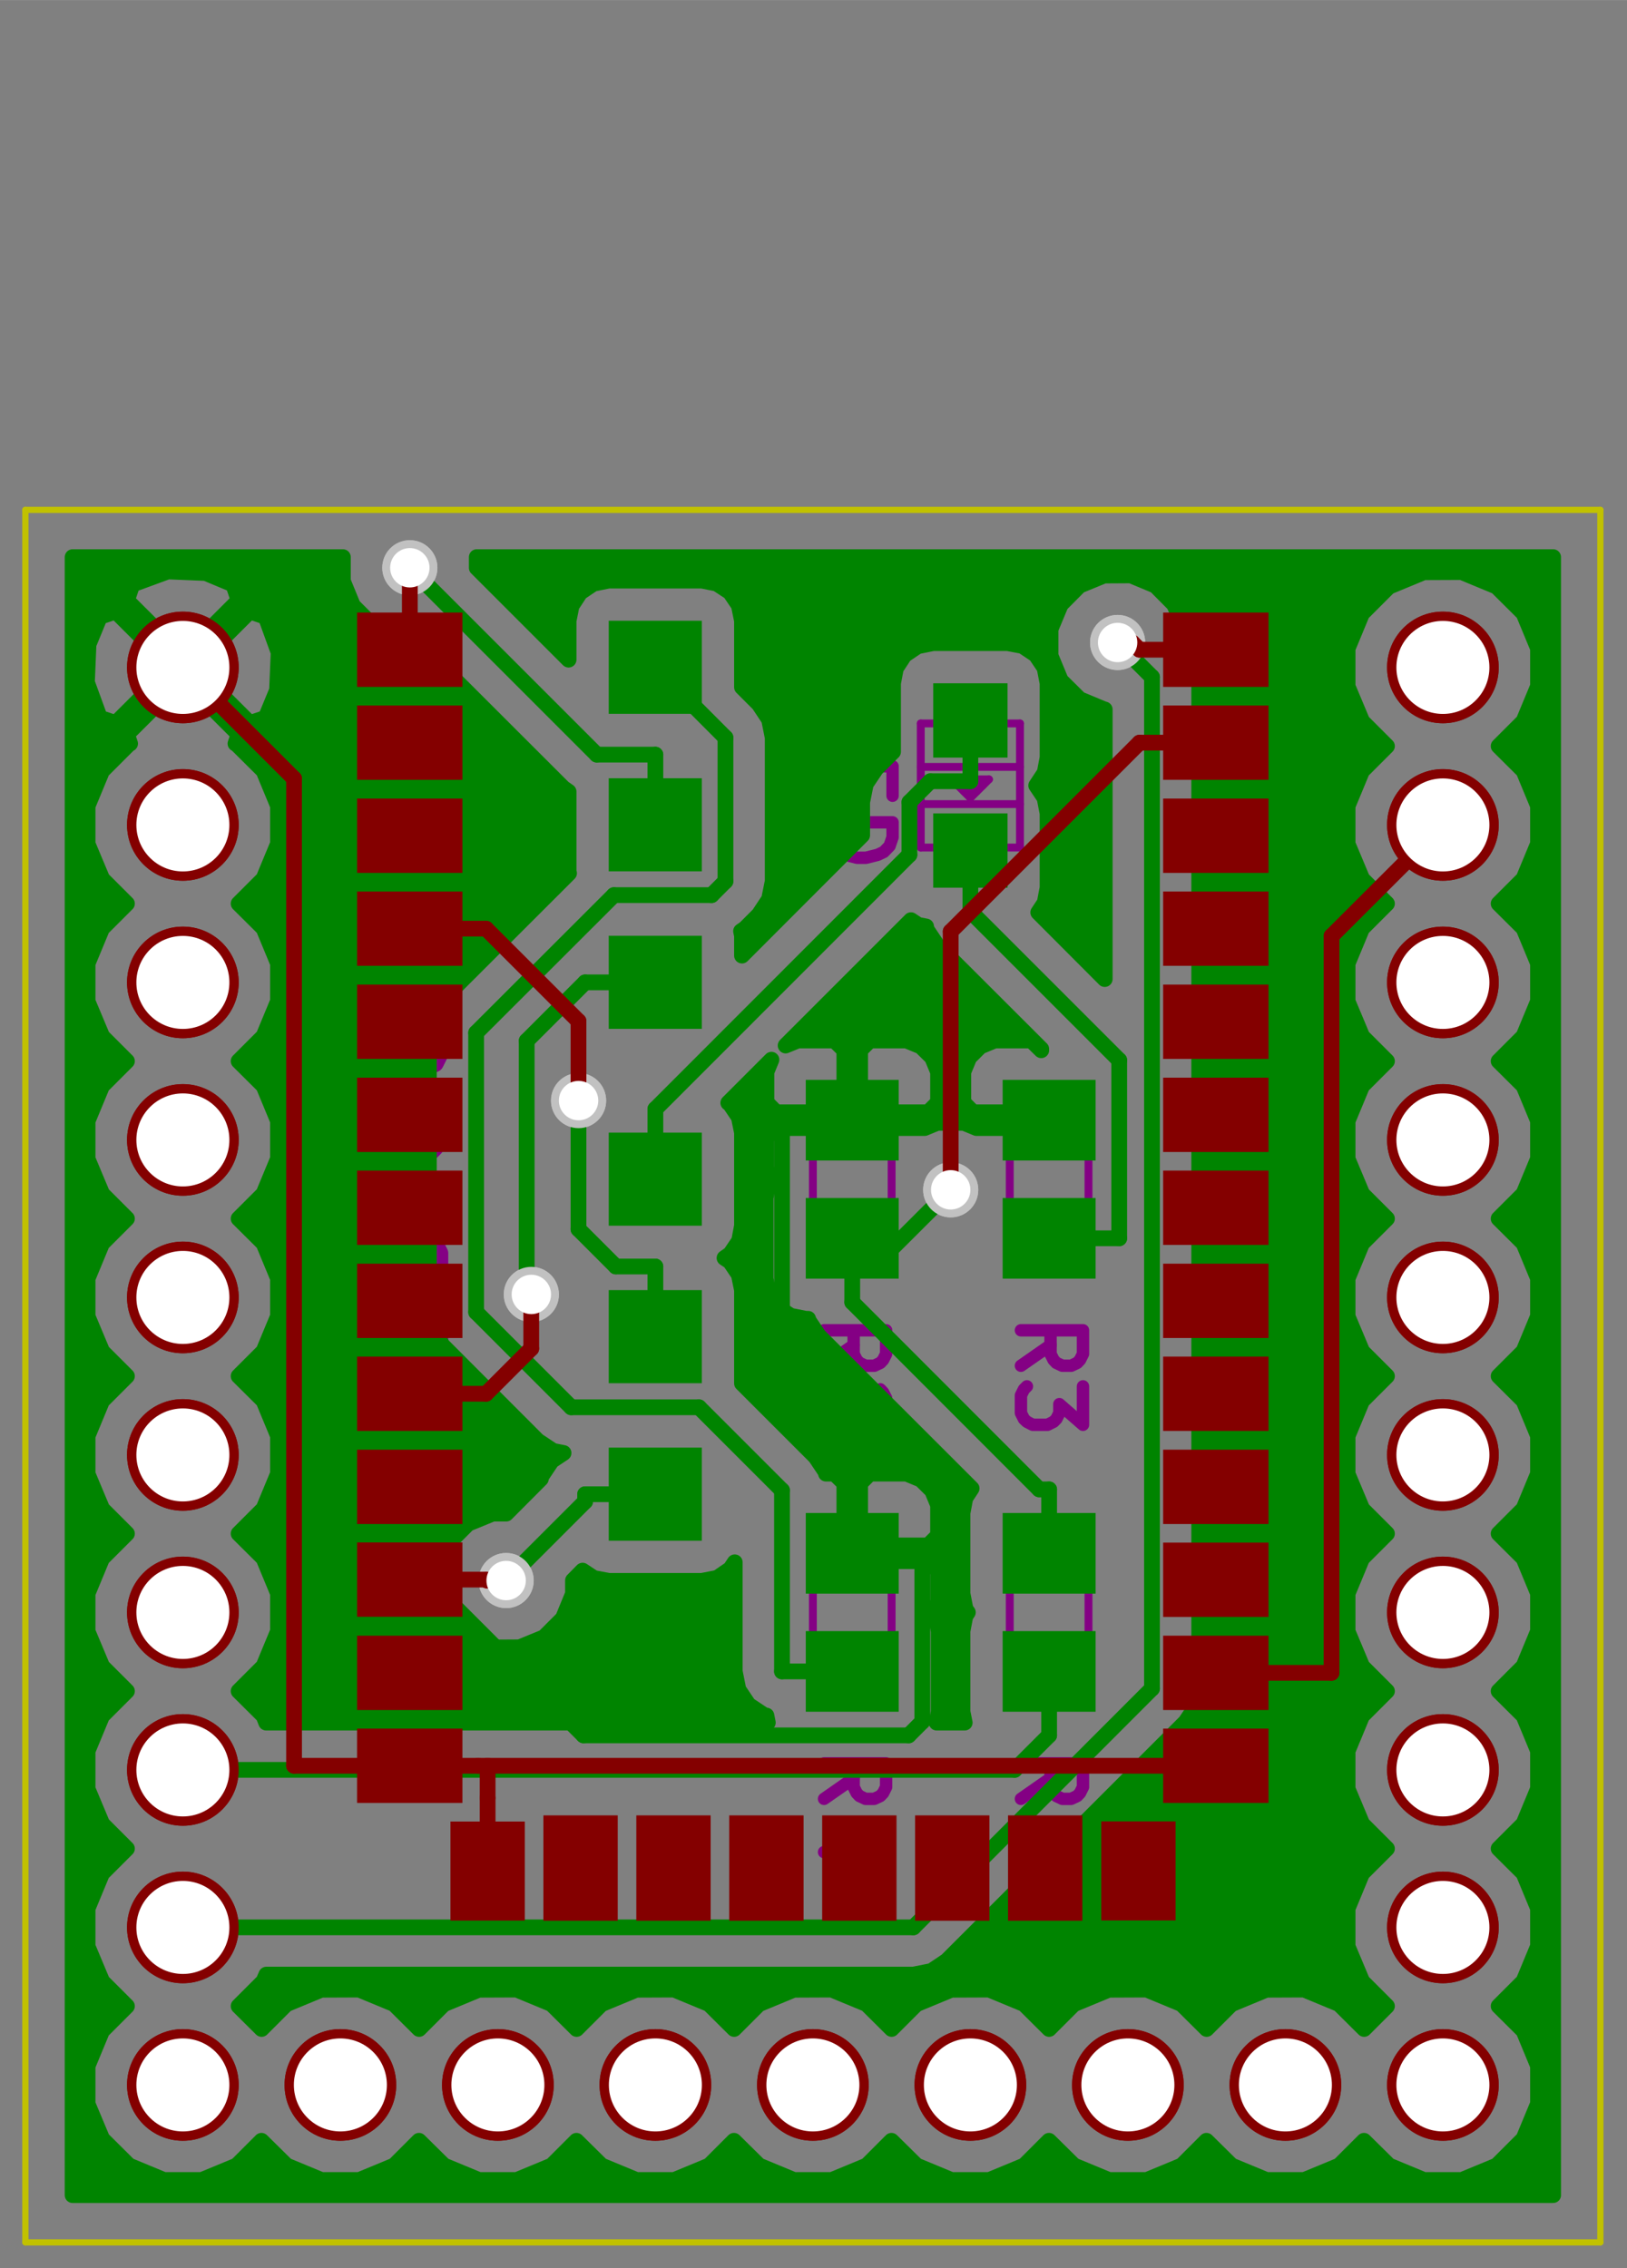 <?xml version="1.0" standalone="no"?>
 <!DOCTYPE svg PUBLIC "-//W3C//DTD SVG 1.1//EN" 
 "http://www.w3.org/Graphics/SVG/1.1/DTD/svg11.dtd"> 
<svg xmlns="http://www.w3.org/2000/svg" version="1.1" 
    width="2.624cm" height="3.658cm" viewBox="0 0 10330 14400 ">
<rect x="0" y="0" width="10330" height="14400" fill="#808080" stroke="none"/>
<title>SVG Picture created as micrduino_bt-brd.svg date 2015/06/29 18:53:49 </title>
  <desc>Picture generated by PCBNEW </desc>
<g style="fill:#000000; fill-opacity:1;stroke:#000000; stroke-opacity:1;
stroke-linecap:round; stroke-linejoin:round; "
 transform="translate(0 0) scale(1 1)">
</g>
<g style="fill:#840084; fill-opacity:0.0; 
stroke:#840084; stroke-width:118.11; stroke-opacity:1; 
stroke-linecap:round; stroke-linejoin:round;">
<path d="M2393 5370
L2787 5370
" />
<path d="M2675 5370
L2731 5398
L2759 5426
L2787 5482
L2787 5539
" />
<path d="M2393 5735
L2787 5735
" />
<path d="M2731 5735
L2759 5764
L2787 5820
L2787 5904
L2759 5960
L2703 5989
L2393 5989
" />
<path d="M2703 5989
L2759 6017
L2787 6073
L2787 6157
L2759 6214
L2703 6242
L2393 6242
" />
<path d="M2393 6776
L2703 6776
L2759 6748
L2787 6692
L2787 6579
L2759 6523
" />
<path d="M2422 6776
L2393 6720
L2393 6579
L2422 6523
L2478 6495
L2534 6495
L2590 6523
L2618 6579
L2618 6720
L2647 6776
" />
<path d="M2787 7057
L2197 7057
" />
<path d="M2759 7057
L2787 7113
L2787 7226
L2759 7282
L2731 7310
L2675 7338
L2506 7338
L2450 7310
L2422 7282
L2393 7226
L2393 7113
L2422 7057
" />
<path d="M2450 7591
L2422 7620
L2393 7591
L2422 7563
L2450 7591
L2393 7591
" />
<path d="M2422 8126
L2393 8070
L2393 7957
L2422 7901
L2450 7873
L2506 7845
L2675 7845
L2731 7873
L2759 7901
L2787 7957
L2787 8070
L2759 8126
" />
<path d="M2422 8632
L2393 8576
L2393 8463
L2422 8407
L2450 8379
L2506 8351
L2675 8351
L2731 8379
L2759 8407
L2787 8463
L2787 8576
L2759 8632
" />
</g>
<g style="fill:#840084; fill-opacity:0.0; 
stroke:#840084; stroke-width:50; stroke-opacity:1; 
stroke-linecap:round; stroke-linejoin:round;">
<path d="M6161 5066
L6279 4948
" />
<path d="M6279 4948
L6043 4948
" />
<path d="M6043 4948
L6161 5066
" />
<path d="M6122 5026
L6200 5026
" />
<path d="M6240 4987
L6082 4987
" />
<path d="M5846 5105
L6476 5105
" />
<path d="M6476 4869
L5846 4869
" />
<path d="M6476 4593
L6476 5381
" />
<path d="M6476 5381
L5846 5381
" />
<path d="M5846 5381
L5846 4593
" />
<path d="M5846 4593
L6476 4593
" />
<path d="M6911 10487
L6411 10487
" />
<path d="M6911 9987
L6421 9987
" />
<path d="M6911 9837
L6911 10637
" />
<path d="M6911 10637
L6411 10637
" />
<path d="M6411 10637
L6411 9837
" />
<path d="M6411 9837
L6911 9837
" />
<path d="M5661 7737
L5161 7737
" />
<path d="M5661 7237
L5171 7237
" />
<path d="M5661 7087
L5661 7887
" />
<path d="M5661 7887
L5161 7887
" />
<path d="M5161 7887
L5161 7087
" />
<path d="M5161 7087
L5661 7087
" />
<path d="M6911 7737
L6411 7737
" />
<path d="M6911 7237
L6421 7237
" />
<path d="M6911 7087
L6911 7887
" />
<path d="M6911 7887
L6411 7887
" />
<path d="M6411 7887
L6411 7087
" />
<path d="M6411 7087
L6911 7087
" />
<path d="M5661 10487
L5161 10487
" />
<path d="M5661 9987
L5171 9987
" />
<path d="M5661 9837
L5661 10637
" />
<path d="M5661 10637
L5161 10637
" />
<path d="M5161 10637
L5161 9837
" />
<path d="M5161 9837
L5661 9837
" />
</g>
<g style="fill:#840084; fill-opacity:0.0; 
stroke:#840084; stroke-width:78.74; stroke-opacity:1; 
stroke-linecap:round; stroke-linejoin:round;">
<path d="M5273 4734
L5273 4546
L5667 4546
" />
<path d="M5480 4865
L5480 4996
" />
<path d="M5273 5052
L5273 4865
L5667 4865
L5667 5052
" />
<path d="M5273 5221
L5667 5221
L5667 5315
L5648 5371
L5611 5409
L5573 5427
L5498 5446
L5442 5446
L5367 5427
L5330 5409
L5292 5371
L5273 5315
L5273 5221
" />
<path d="M6482 11421
L6670 11290
" />
<path d="M6482 11196
L6876 11196
L6876 11346
L6857 11384
L6839 11403
L6801 11421
L6745 11421
L6707 11403
L6689 11384
L6670 11346
L6670 11196
" />
<path d="M6482 11796
L6482 11571
" />
<path d="M6482 11684
L6876 11684
L6820 11646
L6782 11609
L6764 11571
" />
<path d="M5232 8671
L5420 8540
" />
<path d="M5232 8446
L5626 8446
L5626 8596
L5607 8634
L5589 8653
L5551 8671
L5495 8671
L5457 8653
L5439 8634
L5420 8596
L5420 8446
" />
<path d="M5589 8821
L5607 8840
L5626 8877
L5626 8971
L5607 9009
L5589 9027
L5551 9046
L5514 9046
L5457 9027
L5232 8802
L5232 9046
" />
<path d="M6482 8671
L6670 8540
" />
<path d="M6482 8446
L6876 8446
L6876 8596
L6857 8634
L6839 8653
L6801 8671
L6745 8671
L6707 8653
L6689 8634
L6670 8596
L6670 8446
" />
<path d="M6876 8802
L6876 9046
L6726 8915
L6726 8971
L6707 9009
L6689 9027
L6651 9046
L6557 9046
L6520 9027
L6501 9009
L6482 8971
L6482 8859
L6501 8821
L6520 8802
" />
<path d="M5232 11421
L5420 11290
" />
<path d="M5232 11196
L5626 11196
L5626 11346
L5607 11384
L5589 11403
L5551 11421
L5495 11421
L5457 11403
L5439 11384
L5420 11346
L5420 11196
" />
<path d="M5495 11759
L5232 11759
" />
<path d="M5645 11665
L5364 11571
L5364 11815
" />
</g>
<g style="fill:#008400; fill-opacity:0.0; 
stroke:#008400; stroke-width:0; stroke-opacity:1; 
stroke-linecap:round; stroke-linejoin:round;">
</g>
<g style="fill:#008400; fill-opacity:1.0; 
stroke:#008400; stroke-width:0; stroke-opacity:1; 
stroke-linecap:round; stroke-linejoin:round;">
<polyline style="fill-rule:evenodd;"
points="6397,4338
5925,4338
5925,4810
6397,4810
6397,4338
" /> 
<polyline style="fill-rule:evenodd;"
points="6397,5164
5925,5164
5925,5636
6397,5636
6397,5164
" /> 
</g>
<g style="fill:#840000; fill-opacity:1.0; 
stroke:#840000; stroke-width:0; stroke-opacity:1; 
stroke-linecap:round; stroke-linejoin:round;">
<circle cx="9161.1" cy="4237.37" r="354.331" /> 
</g>
<g style="fill:#840000; fill-opacity:1.0; 
stroke:#840000; stroke-width:78.74; stroke-opacity:1; 
stroke-linecap:round; stroke-linejoin:round;">
</g>
<g style="fill:#840000; fill-opacity:1.0; 
stroke:#840000; stroke-width:0; stroke-opacity:1; 
stroke-linecap:round; stroke-linejoin:round;">
<circle cx="9161.1" cy="5237.37" r="354.331" /> 
</g>
<g style="fill:#840000; fill-opacity:1.0; 
stroke:#840000; stroke-width:78.74; stroke-opacity:1; 
stroke-linecap:round; stroke-linejoin:round;">
</g>
<g style="fill:#840000; fill-opacity:1.0; 
stroke:#840000; stroke-width:0; stroke-opacity:1; 
stroke-linecap:round; stroke-linejoin:round;">
<circle cx="9161.1" cy="6237.37" r="354.331" /> 
</g>
<g style="fill:#840000; fill-opacity:1.0; 
stroke:#840000; stroke-width:78.74; stroke-opacity:1; 
stroke-linecap:round; stroke-linejoin:round;">
</g>
<g style="fill:#840000; fill-opacity:1.0; 
stroke:#840000; stroke-width:0; stroke-opacity:1; 
stroke-linecap:round; stroke-linejoin:round;">
<circle cx="9161.1" cy="7237.37" r="354.331" /> 
</g>
<g style="fill:#840000; fill-opacity:1.0; 
stroke:#840000; stroke-width:78.74; stroke-opacity:1; 
stroke-linecap:round; stroke-linejoin:round;">
</g>
<g style="fill:#840000; fill-opacity:1.0; 
stroke:#840000; stroke-width:0; stroke-opacity:1; 
stroke-linecap:round; stroke-linejoin:round;">
<circle cx="9161.1" cy="8237.37" r="354.331" /> 
</g>
<g style="fill:#840000; fill-opacity:1.0; 
stroke:#840000; stroke-width:78.74; stroke-opacity:1; 
stroke-linecap:round; stroke-linejoin:round;">
</g>
<g style="fill:#840000; fill-opacity:1.0; 
stroke:#840000; stroke-width:0; stroke-opacity:1; 
stroke-linecap:round; stroke-linejoin:round;">
<circle cx="9161.1" cy="9237.37" r="354.331" /> 
</g>
<g style="fill:#840000; fill-opacity:1.0; 
stroke:#840000; stroke-width:78.74; stroke-opacity:1; 
stroke-linecap:round; stroke-linejoin:round;">
</g>
<g style="fill:#840000; fill-opacity:1.0; 
stroke:#840000; stroke-width:0; stroke-opacity:1; 
stroke-linecap:round; stroke-linejoin:round;">
<circle cx="9161.1" cy="10237.4" r="354.331" /> 
</g>
<g style="fill:#840000; fill-opacity:1.0; 
stroke:#840000; stroke-width:78.74; stroke-opacity:1; 
stroke-linecap:round; stroke-linejoin:round;">
</g>
<g style="fill:#840000; fill-opacity:1.0; 
stroke:#840000; stroke-width:0; stroke-opacity:1; 
stroke-linecap:round; stroke-linejoin:round;">
<circle cx="9161.1" cy="11237.4" r="354.331" /> 
</g>
<g style="fill:#840000; fill-opacity:1.0; 
stroke:#840000; stroke-width:78.74; stroke-opacity:1; 
stroke-linecap:round; stroke-linejoin:round;">
</g>
<g style="fill:#840000; fill-opacity:1.0; 
stroke:#840000; stroke-width:0; stroke-opacity:1; 
stroke-linecap:round; stroke-linejoin:round;">
<circle cx="9161.1" cy="12237.4" r="354.331" /> 
</g>
<g style="fill:#840000; fill-opacity:1.0; 
stroke:#840000; stroke-width:78.74; stroke-opacity:1; 
stroke-linecap:round; stroke-linejoin:round;">
</g>
<g style="fill:#840000; fill-opacity:1.0; 
stroke:#840000; stroke-width:0; stroke-opacity:1; 
stroke-linecap:round; stroke-linejoin:round;">
<circle cx="9161.1" cy="13237.4" r="354.331" /> 
</g>
<g style="fill:#840000; fill-opacity:1.0; 
stroke:#840000; stroke-width:78.74; stroke-opacity:1; 
stroke-linecap:round; stroke-linejoin:round;">
</g>
<g style="fill:#840000; fill-opacity:1.0; 
stroke:#840000; stroke-width:0; stroke-opacity:1; 
stroke-linecap:round; stroke-linejoin:round;">
<circle cx="8161.1" cy="13237.4" r="354.331" /> 
</g>
<g style="fill:#840000; fill-opacity:1.0; 
stroke:#840000; stroke-width:78.74; stroke-opacity:1; 
stroke-linecap:round; stroke-linejoin:round;">
</g>
<g style="fill:#840000; fill-opacity:1.0; 
stroke:#840000; stroke-width:0; stroke-opacity:1; 
stroke-linecap:round; stroke-linejoin:round;">
<circle cx="7161.1" cy="13237.4" r="354.331" /> 
</g>
<g style="fill:#840000; fill-opacity:1.0; 
stroke:#840000; stroke-width:78.74; stroke-opacity:1; 
stroke-linecap:round; stroke-linejoin:round;">
</g>
<g style="fill:#840000; fill-opacity:1.0; 
stroke:#840000; stroke-width:0; stroke-opacity:1; 
stroke-linecap:round; stroke-linejoin:round;">
<circle cx="6161.1" cy="13237.4" r="354.331" /> 
</g>
<g style="fill:#840000; fill-opacity:1.0; 
stroke:#840000; stroke-width:78.74; stroke-opacity:1; 
stroke-linecap:round; stroke-linejoin:round;">
</g>
<g style="fill:#840000; fill-opacity:1.0; 
stroke:#840000; stroke-width:0; stroke-opacity:1; 
stroke-linecap:round; stroke-linejoin:round;">
<circle cx="5161.1" cy="13237.4" r="354.331" /> 
</g>
<g style="fill:#840000; fill-opacity:1.0; 
stroke:#840000; stroke-width:78.74; stroke-opacity:1; 
stroke-linecap:round; stroke-linejoin:round;">
</g>
<g style="fill:#840000; fill-opacity:1.0; 
stroke:#840000; stroke-width:0; stroke-opacity:1; 
stroke-linecap:round; stroke-linejoin:round;">
<circle cx="4161.1" cy="13237.4" r="354.331" /> 
</g>
<g style="fill:#840000; fill-opacity:1.0; 
stroke:#840000; stroke-width:78.74; stroke-opacity:1; 
stroke-linecap:round; stroke-linejoin:round;">
</g>
<g style="fill:#840000; fill-opacity:1.0; 
stroke:#840000; stroke-width:0; stroke-opacity:1; 
stroke-linecap:round; stroke-linejoin:round;">
<circle cx="3161.1" cy="13237.4" r="354.331" /> 
</g>
<g style="fill:#840000; fill-opacity:1.0; 
stroke:#840000; stroke-width:78.74; stroke-opacity:1; 
stroke-linecap:round; stroke-linejoin:round;">
</g>
<g style="fill:#840000; fill-opacity:1.0; 
stroke:#840000; stroke-width:0; stroke-opacity:1; 
stroke-linecap:round; stroke-linejoin:round;">
<circle cx="2161.1" cy="13237.4" r="354.331" /> 
</g>
<g style="fill:#840000; fill-opacity:1.0; 
stroke:#840000; stroke-width:78.74; stroke-opacity:1; 
stroke-linecap:round; stroke-linejoin:round;">
</g>
<g style="fill:#840000; fill-opacity:1.0; 
stroke:#840000; stroke-width:0; stroke-opacity:1; 
stroke-linecap:round; stroke-linejoin:round;">
<circle cx="1161.1" cy="12237.4" r="354.331" /> 
</g>
<g style="fill:#840000; fill-opacity:1.0; 
stroke:#840000; stroke-width:78.74; stroke-opacity:1; 
stroke-linecap:round; stroke-linejoin:round;">
</g>
<g style="fill:#840000; fill-opacity:1.0; 
stroke:#840000; stroke-width:0; stroke-opacity:1; 
stroke-linecap:round; stroke-linejoin:round;">
<circle cx="1161.1" cy="11237.4" r="354.331" /> 
</g>
<g style="fill:#840000; fill-opacity:1.0; 
stroke:#840000; stroke-width:78.74; stroke-opacity:1; 
stroke-linecap:round; stroke-linejoin:round;">
</g>
<g style="fill:#840000; fill-opacity:1.0; 
stroke:#840000; stroke-width:0; stroke-opacity:1; 
stroke-linecap:round; stroke-linejoin:round;">
<circle cx="1161.1" cy="10237.4" r="354.331" /> 
</g>
<g style="fill:#840000; fill-opacity:1.0; 
stroke:#840000; stroke-width:78.74; stroke-opacity:1; 
stroke-linecap:round; stroke-linejoin:round;">
</g>
<g style="fill:#840000; fill-opacity:1.0; 
stroke:#840000; stroke-width:0; stroke-opacity:1; 
stroke-linecap:round; stroke-linejoin:round;">
<circle cx="1161.1" cy="9237.37" r="354.331" /> 
</g>
<g style="fill:#840000; fill-opacity:1.0; 
stroke:#840000; stroke-width:78.74; stroke-opacity:1; 
stroke-linecap:round; stroke-linejoin:round;">
</g>
<g style="fill:#840000; fill-opacity:1.0; 
stroke:#840000; stroke-width:0; stroke-opacity:1; 
stroke-linecap:round; stroke-linejoin:round;">
<circle cx="1161.1" cy="8237.37" r="354.331" /> 
</g>
<g style="fill:#840000; fill-opacity:1.0; 
stroke:#840000; stroke-width:78.74; stroke-opacity:1; 
stroke-linecap:round; stroke-linejoin:round;">
</g>
<g style="fill:#840000; fill-opacity:1.0; 
stroke:#840000; stroke-width:0; stroke-opacity:1; 
stroke-linecap:round; stroke-linejoin:round;">
<circle cx="1161.1" cy="7237.37" r="354.331" /> 
</g>
<g style="fill:#840000; fill-opacity:1.0; 
stroke:#840000; stroke-width:78.74; stroke-opacity:1; 
stroke-linecap:round; stroke-linejoin:round;">
</g>
<g style="fill:#840000; fill-opacity:1.0; 
stroke:#840000; stroke-width:0; stroke-opacity:1; 
stroke-linecap:round; stroke-linejoin:round;">
<circle cx="1161.1" cy="6237.37" r="354.331" /> 
</g>
<g style="fill:#840000; fill-opacity:1.0; 
stroke:#840000; stroke-width:78.74; stroke-opacity:1; 
stroke-linecap:round; stroke-linejoin:round;">
</g>
<g style="fill:#840000; fill-opacity:1.0; 
stroke:#840000; stroke-width:0; stroke-opacity:1; 
stroke-linecap:round; stroke-linejoin:round;">
<circle cx="1161.1" cy="5237.37" r="354.331" /> 
</g>
<g style="fill:#840000; fill-opacity:1.0; 
stroke:#840000; stroke-width:78.74; stroke-opacity:1; 
stroke-linecap:round; stroke-linejoin:round;">
</g>
<g style="fill:#840000; fill-opacity:1.0; 
stroke:#840000; stroke-width:0; stroke-opacity:1; 
stroke-linecap:round; stroke-linejoin:round;">
<circle cx="1161.1" cy="13237.4" r="354.331" /> 
</g>
<g style="fill:#840000; fill-opacity:1.0; 
stroke:#840000; stroke-width:78.74; stroke-opacity:1; 
stroke-linecap:round; stroke-linejoin:round;">
</g>
<g style="fill:#840000; fill-opacity:1.0; 
stroke:#840000; stroke-width:0; stroke-opacity:1; 
stroke-linecap:round; stroke-linejoin:round;">
<circle cx="1161.1" cy="4237.37" r="354.331" /> 
</g>
<g style="fill:#840000; fill-opacity:1.0; 
stroke:#840000; stroke-width:78.74; stroke-opacity:1; 
stroke-linecap:round; stroke-linejoin:round;">
</g>
<g style="fill:#008400; fill-opacity:1.0; 
stroke:#008400; stroke-width:0; stroke-opacity:1; 
stroke-linecap:round; stroke-linejoin:round;">
<polyline style="fill-rule:evenodd;"
points="6956,10356
6366,10356
6366,10868
6956,10868
6956,10356
" /> 
<polyline style="fill-rule:evenodd;"
points="6956,9606
6366,9606
6366,10118
6956,10118
6956,9606
" /> 
<polyline style="fill-rule:evenodd;"
points="5706,7606
5116,7606
5116,8118
5706,8118
5706,7606
" /> 
<polyline style="fill-rule:evenodd;"
points="5706,6856
5116,6856
5116,7368
5706,7368
5706,6856
" /> 
<polyline style="fill-rule:evenodd;"
points="6956,7606
6366,7606
6366,8118
6956,8118
6956,7606
" /> 
<polyline style="fill-rule:evenodd;"
points="6956,6856
6366,6856
6366,7368
6956,7368
6956,6856
" /> 
<polyline style="fill-rule:evenodd;"
points="5706,10356
5116,10356
5116,10868
5706,10868
5706,10356
" /> 
<polyline style="fill-rule:evenodd;"
points="5706,9606
5116,9606
5116,10118
5706,10118
5706,9606
" /> 
<polyline style="fill-rule:evenodd;"
points="4456,6532
4456,5941
3865,5941
3865,6532
4456,6532
" /> 
<polyline style="fill-rule:evenodd;"
points="4456,4532
4456,3941
3865,3941
3865,4532
4456,4532
" /> 
<polyline style="fill-rule:evenodd;"
points="4456,5532
4456,4941
3865,4941
3865,5532
4456,5532
" /> 
<polyline style="fill-rule:evenodd;"
points="4456,9782
4456,9191
3865,9191
3865,9782
4456,9782
" /> 
<polyline style="fill-rule:evenodd;"
points="4456,7782
4456,7191
3865,7191
3865,7782
4456,7782
" /> 
<polyline style="fill-rule:evenodd;"
points="4456,8782
4456,8191
3865,8191
3865,8782
4456,8782
" /> 
</g>
<g style="fill:#C1C1C1; fill-opacity:1.0; 
stroke:#C1C1C1; stroke-width:0; stroke-opacity:1; 
stroke-linecap:round; stroke-linejoin:round;">
<circle cx="6036.1" cy="7554.18" r="175" /> 
</g>
<g style="fill:#C1C1C1; fill-opacity:1.0; 
stroke:#C1C1C1; stroke-width:78.74; stroke-opacity:1; 
stroke-linecap:round; stroke-linejoin:round;">
</g>
<g style="fill:#C1C1C1; fill-opacity:1.0; 
stroke:#C1C1C1; stroke-width:0; stroke-opacity:1; 
stroke-linecap:round; stroke-linejoin:round;">
<circle cx="7095.91" cy="4079.06" r="175" /> 
</g>
<g style="fill:#C1C1C1; fill-opacity:1.0; 
stroke:#C1C1C1; stroke-width:78.74; stroke-opacity:1; 
stroke-linecap:round; stroke-linejoin:round;">
</g>
<g style="fill:#C1C1C1; fill-opacity:1.0; 
stroke:#C1C1C1; stroke-width:0; stroke-opacity:1; 
stroke-linecap:round; stroke-linejoin:round;">
<circle cx="3213.5" cy="10035" r="175" /> 
</g>
<g style="fill:#C1C1C1; fill-opacity:1.0; 
stroke:#C1C1C1; stroke-width:78.74; stroke-opacity:1; 
stroke-linecap:round; stroke-linejoin:round;">
</g>
<g style="fill:#C1C1C1; fill-opacity:1.0; 
stroke:#C1C1C1; stroke-width:0; stroke-opacity:1; 
stroke-linecap:round; stroke-linejoin:round;">
<circle cx="3373.54" cy="8218.28" r="175" /> 
</g>
<g style="fill:#C1C1C1; fill-opacity:1.0; 
stroke:#C1C1C1; stroke-width:78.74; stroke-opacity:1; 
stroke-linecap:round; stroke-linejoin:round;">
</g>
<g style="fill:#C1C1C1; fill-opacity:1.0; 
stroke:#C1C1C1; stroke-width:0; stroke-opacity:1; 
stroke-linecap:round; stroke-linejoin:round;">
<circle cx="2602.09" cy="3604.57" r="175" /> 
</g>
<g style="fill:#C1C1C1; fill-opacity:1.0; 
stroke:#C1C1C1; stroke-width:78.74; stroke-opacity:1; 
stroke-linecap:round; stroke-linejoin:round;">
</g>
<g style="fill:#C1C1C1; fill-opacity:1.0; 
stroke:#C1C1C1; stroke-width:0; stroke-opacity:1; 
stroke-linecap:round; stroke-linejoin:round;">
<circle cx="3673.42" cy="6987.65" r="175" /> 
</g>
<g style="fill:#C1C1C1; fill-opacity:1.0; 
stroke:#C1C1C1; stroke-width:78.74; stroke-opacity:1; 
stroke-linecap:round; stroke-linejoin:round;">
</g>
<g style="fill:#008400; fill-opacity:1.0; 
stroke:#008400; stroke-width:100; stroke-opacity:1; 
stroke-linecap:round; stroke-linejoin:round;">
</g>
<g style="fill:#008400; fill-opacity:0.0; 
stroke:#008400; stroke-width:100; stroke-opacity:1; 
stroke-linecap:round; stroke-linejoin:round;">
<path d="M6161 4574
L6161 4960
" />
<path d="M4161 7487
L4161 7041
" />
<path d="M4161 7041
L5774 5427
" />
<path d="M5774 5427
L5774 5093
" />
<path d="M5774 5093
L5907 4960
" />
<path d="M5907 4960
L6161 4960
" />
<path d="M5411 9862
L5411 9456
" />
<path d="M5411 9862
L5856 9862
" />
<path d="M5856 9862
L5856 10931
" />
<path d="M5856 10931
L5769 11018
" />
<path d="M5769 11018
L3705 11018
" />
<path d="M3705 11018
L2276 9589
" />
<path d="M2276 9589
L2276 5353
" />
<path d="M2276 5353
L1161 4237
" />
<path d="M4965 7112
L4965 9011
" />
<path d="M4965 9011
L5411 9456
" />
<path d="M5411 7112
L4965 7112
" />
<path d="M5611 7112
L5411 7112
" />
<path d="M5611 7112
L5856 7112
" />
<path d="M6661 7112
L5856 7112
" />
<path d="M6661 10612
L6661 11018
" />
<path d="M6661 11018
L6442 11237
" />
<path d="M6442 11237
L1161 11237
" />
<path d="M5411 8065
L5524 8065
" />
<path d="M5524 8065
L6036 7554
" />
<path d="M5411 8065
L5411 8268
" />
<path d="M5411 7862
L5411 8065
" />
<path d="M6661 9862
L6661 9456
" />
<path d="M5411 8268
L6598 9456
" />
<path d="M6598 9456
L6661 9456
" />
<path d="M1161 12237
L5799 12237
" />
<path d="M5799 12237
L7314 10721
" />
<path d="M7314 10721
L7314 4298
" />
<path d="M7314 4298
L7095 4079
" />
<path d="M6161 5400
L6161 5786
" />
<path d="M6661 7862
L7106 7862
" />
<path d="M7106 7862
L7106 6731
" />
<path d="M7106 6731
L6161 5786
" />
<path d="M5411 10612
L4965 10612
" />
<path d="M4161 4237
L4606 4683
" />
<path d="M4606 4683
L4606 5595
" />
<path d="M4606 5595
L4518 5683
" />
<path d="M4518 5683
L3898 5683
" />
<path d="M3898 5683
L3023 6557
" />
<path d="M3023 6557
L3023 8331
" />
<path d="M3023 8331
L3627 8935
" />
<path d="M3627 8935
L4438 8935
" />
<path d="M4438 8935
L4965 9462
" />
<path d="M4965 9462
L4965 10612
" />
<path d="M3715 9487
L3715 9533
" />
<path d="M3715 9533
L3213 10035
" />
<path d="M4161 9487
L3715 9487
" />
<path d="M4161 6237
L3715 6237
" />
<path d="M3715 6237
L3344 6608
" />
<path d="M3344 6608
L3344 8188
" />
<path d="M3344 8188
L3373 8218
" />
<path d="M4161 5237
L4161 4791
" />
<path d="M4161 4791
L3789 4791
" />
<path d="M3789 4791
L2602 3604
" />
<path d="M4161 8487
L4161 8041
" />
<path d="M4161 8041
L3910 8041
" />
<path d="M3910 8041
L3673 7804
" />
<path d="M3673 7804
L3673 6987
" />
</g>
<g style="fill:#008400; fill-opacity:1.0; 
stroke:#008400; stroke-width:100; stroke-opacity:1; 
stroke-linecap:round; stroke-linejoin:round;">
<polyline style="fill-rule:evenodd;"
points="4600,7987
4635,8010
4691,8093
4711,8191
4711,8782
4711,8783
5178,9250
5243,9347
5244,9356
5298,9356
5361,9418
5361,9812
5353,9812
5353,9912
5361,9912
5361,9920
5461,9920
5461,9912
5461,9812
5461,9418
5523,9356
5656,9356
5755,9356
5847,9394
5918,9464
5956,9556
5956,9749
5893,9812
5461,9812
5461,9912
5893,9912
5956,9974
5956,10168
5927,10237
5941,10258
5960,10356
5960,10868
5947,10937
6125,10937
6111,10868
6111,10356
6129,10261
6145,10237
6130,10216
6111,10118
6111,9606
6129,9511
6169,9450
5198,8480
5198,8480
5133,8383
5131,8373
5116,8373
5020,8354
4936,8299
4880,8216
4861,8118
4861,7606
4879,7511
4894,7487
4866,7418
4866,7224
4928,7162
5361,7162
5361,7170
5461,7170
5461,7162
5461,7062
5461,6668
5523,6606
5656,6606
5755,6606
5847,6644
5918,6714
5956,6806
5956,6999
5893,7062
5461,7062
5461,7162
5871,7162
5951,7129
6116,7129
6120,7129
6200,7162
6611,7162
6611,7170
6711,7170
6711,7162
6718,7162
6718,7062
6711,7062
6711,7054
6611,7054
6611,7062
6178,7062
6116,6999
6116,6806
6154,6714
6224,6644
6316,6606
6415,6606
6548,6606
6611,6668
6611,6660
5948,5998
5883,5901
5880,5882
5829,5872
5784,5842
4988,6638
5066,6606
5165,6606
5298,6606
5361,6668
5361,7062
4928,7062
4866,6999
4866,6806
4898,6728
4624,7002
4635,7010
4691,7093
4711,7191
4711,7782
4693,7878
4637,7961
4600,7987
" /> 
<polyline style="fill-rule:evenodd;"
points="461,13937
552,13937
552,4332
562,4091
634,3916
735,3882
806,3953
806,3812
840,3711
1066,3628
1306,3638
1481,3711
1515,3812
1161,4166
806,3812
806,3953
1090,4237
735,4591
634,4557
552,4332
552,13937
9861,13937
9861,3537
3027,3537
3027,3605
3610,4188
3610,3941
3629,3846
3684,3762
3767,3706
3865,3686
4456,3686
4551,3705
4635,3760
4691,3843
4711,3941
4711,4363
4818,4470
4883,4568
4906,4683
4906,5595
4883,5709
4818,5807
4730,5895
4705,5912
4711,5941
4711,6067
5474,5303
5474,5093
5497,4978
5562,4881
5562,4881
5670,4773
5670,4338
5688,4243
5743,4159
5826,4103
5925,4083
6397,4083
6492,4101
6576,4157
6632,4240
6651,4338
6651,4810
6633,4905
6579,4987
6632,5066
6651,5164
6651,5636
6633,5731
6592,5793
7014,6216
7014,4504
7011,4504
6855,4439
6735,4320
6670,4163
6670,3994
6735,3838
6854,3718
7010,3654
7180,3653
7336,3718
7455,3838
7520,3994
7520,4079
7527,4085
7592,4183
7614,4298
7614,10721
7592,10836
7527,10933
6011,12449
5914,12514
5914,12514
5799,12537
1691,12537
1673,12579
1515,12737
1661,12882
1818,12725
2040,12633
2280,12632
2502,12724
2661,12882
2818,12725
3040,12633
3280,12632
3502,12724
3661,12882
3818,12725
4040,12633
4280,12632
4502,12724
4661,12882
4818,12725
5040,12633
5280,12632
5502,12724
5661,12882
5818,12725
6040,12633
6280,12632
6502,12724
6661,12882
6818,12725
7040,12633
7280,12632
7502,12724
7661,12882
7818,12725
8040,12633
8280,12632
8502,12724
8661,12882
8806,12737
8649,12580
8556,12358
8556,12117
8648,11895
8806,11737
8649,11580
8556,11358
8556,11117
8648,10895
8806,10737
8649,10580
8556,10358
8556,10117
8648,9895
8806,9737
8649,9580
8556,9358
8556,9117
8648,8895
8806,8737
8649,8580
8556,8358
8556,8117
8648,7895
8806,7737
8649,7580
8556,7358
8556,7117
8648,6895
8806,6737
8649,6580
8556,6358
8556,6117
8648,5895
8806,5737
8649,5580
8556,5358
8556,5117
8648,4895
8806,4737
8649,4580
8556,4358
8556,4117
8648,3895
8818,3725
9040,3633
9280,3632
9502,3724
9673,3894
9765,4116
9765,4357
9673,4579
9515,4737
9673,4894
9765,5116
9765,5357
9673,5579
9515,5737
9673,5894
9765,6116
9765,6357
9673,6579
9515,6737
9673,6894
9765,7116
9765,7357
9673,7579
9515,7737
9673,7894
9765,8116
9765,8357
9673,8579
9515,8737
9673,8894
9765,9116
9765,9357
9673,9579
9515,9737
9673,9894
9765,10116
9765,10357
9673,10579
9515,10737
9673,10894
9765,11116
9765,11357
9673,11579
9515,11737
9673,11894
9765,12116
9765,12357
9673,12579
9515,12737
9673,12894
9765,13116
9765,13357
9673,13579
9503,13749
9281,13841
9041,13841
8819,13749
8660,13592
8503,13749
8281,13841
8041,13841
7819,13749
7660,13592
7503,13749
7281,13841
7041,13841
6819,13749
6660,13592
6503,13749
6281,13841
6041,13841
5819,13749
5660,13592
5503,13749
5281,13841
5041,13841
4819,13749
4660,13592
4503,13749
4281,13841
4041,13841
3819,13749
3660,13592
3503,13749
3281,13841
3041,13841
2819,13749
2660,13592
2503,13749
2281,13841
2041,13841
1819,13749
1660,13592
1503,13749
1281,13841
1041,13841
819,13749
649,13580
556,13358
556,13117
648,12895
806,12737
649,12580
556,12358
556,12117
648,11895
806,11737
649,11580
556,11358
556,11117
648,10895
806,10737
649,10580
556,10358
556,10117
648,9895
806,9737
649,9580
556,9358
556,9117
648,8895
806,8737
649,8580
556,8358
556,8117
648,7895
806,7737
649,7580
556,7358
556,7117
648,6895
806,6737
649,6580
556,6358
556,6117
648,5895
806,5737
649,5580
556,5358
556,5117
648,4895
818,4725
826,4721
806,4662
1161,4308
1231,4378
1231,4237
1586,3882
1687,3916
1769,4142
1759,4382
1687,4557
1586,4591
1231,4237
1231,4378
1515,4662
1495,4721
1502,4724
1673,4894
1765,5116
1765,5357
1673,5579
1515,5737
1673,5894
1765,6116
1765,6357
1673,6579
1515,6737
1673,6894
1765,7116
1765,7357
1673,7579
1515,7737
1673,7894
1765,8116
1765,8357
1673,8579
1515,8737
1673,8894
1765,9116
1765,9357
1673,9579
1515,9737
1673,9894
1765,10116
1765,10357
1673,10579
1515,10737
1673,10894
1690,10937
4875,10937
4866,10892
4851,10889
4753,10824
4688,10727
4665,10612
4665,9919
4637,9961
4554,10018
4456,10037
3865,10037
3770,10019
3699,9972
3638,10034
3638,10119
3574,10275
3454,10395
3298,10459
3129,10460
2973,10395
2853,10276
2788,10119
2788,9950
2852,9794
2972,9674
3128,9610
3214,9610
3434,9389
3438,9372
3503,9275
3578,9225
3512,9212
3512,9212
3414,9147
2811,8543
2746,8446
2746,8446
2723,8331
2723,8331
2723,6557
2746,6443
2746,6443
2772,6404
2811,6345
3613,5544
3610,5532
3610,5026
3610,5026
3577,5003
2602,4029
2517,4029
2361,3965
2241,3845
2177,3689
2177,3537
461,3537
461,13937
" /> 
</g>
<g style="fill:#FFFFFF; fill-opacity:1.0; 
stroke:#FFFFFF; stroke-width:0; stroke-opacity:1; 
stroke-linecap:round; stroke-linejoin:round;">
<circle cx="6036.1" cy="7554.18" r="125" /> 
</g>
<g style="fill:#FFFFFF; fill-opacity:1.0; 
stroke:#FFFFFF; stroke-width:78.74; stroke-opacity:1; 
stroke-linecap:round; stroke-linejoin:round;">
</g>
<g style="fill:#FFFFFF; fill-opacity:1.0; 
stroke:#FFFFFF; stroke-width:0; stroke-opacity:1; 
stroke-linecap:round; stroke-linejoin:round;">
<circle cx="7095.91" cy="4079.06" r="125" /> 
</g>
<g style="fill:#FFFFFF; fill-opacity:1.0; 
stroke:#FFFFFF; stroke-width:78.74; stroke-opacity:1; 
stroke-linecap:round; stroke-linejoin:round;">
</g>
<g style="fill:#FFFFFF; fill-opacity:1.0; 
stroke:#FFFFFF; stroke-width:0; stroke-opacity:1; 
stroke-linecap:round; stroke-linejoin:round;">
<circle cx="3213.5" cy="10035" r="125" /> 
</g>
<g style="fill:#FFFFFF; fill-opacity:1.0; 
stroke:#FFFFFF; stroke-width:78.74; stroke-opacity:1; 
stroke-linecap:round; stroke-linejoin:round;">
</g>
<g style="fill:#FFFFFF; fill-opacity:1.0; 
stroke:#FFFFFF; stroke-width:0; stroke-opacity:1; 
stroke-linecap:round; stroke-linejoin:round;">
<circle cx="3373.54" cy="8218.28" r="125" /> 
</g>
<g style="fill:#FFFFFF; fill-opacity:1.0; 
stroke:#FFFFFF; stroke-width:78.74; stroke-opacity:1; 
stroke-linecap:round; stroke-linejoin:round;">
</g>
<g style="fill:#FFFFFF; fill-opacity:1.0; 
stroke:#FFFFFF; stroke-width:0; stroke-opacity:1; 
stroke-linecap:round; stroke-linejoin:round;">
<circle cx="2602.09" cy="3604.57" r="125" /> 
</g>
<g style="fill:#FFFFFF; fill-opacity:1.0; 
stroke:#FFFFFF; stroke-width:78.74; stroke-opacity:1; 
stroke-linecap:round; stroke-linejoin:round;">
</g>
<g style="fill:#FFFFFF; fill-opacity:1.0; 
stroke:#FFFFFF; stroke-width:0; stroke-opacity:1; 
stroke-linecap:round; stroke-linejoin:round;">
<circle cx="3673.42" cy="6987.65" r="125" /> 
</g>
<g style="fill:#FFFFFF; fill-opacity:1.0; 
stroke:#FFFFFF; stroke-width:78.74; stroke-opacity:1; 
stroke-linecap:round; stroke-linejoin:round;">
</g>
<g style="fill:#FFFFFF; fill-opacity:1.0; 
stroke:#FFFFFF; stroke-width:0; stroke-opacity:1; 
stroke-linecap:round; stroke-linejoin:round;">
<circle cx="9161.1" cy="4237.37" r="295.276" /> 
</g>
<g style="fill:#FFFFFF; fill-opacity:1.0; 
stroke:#FFFFFF; stroke-width:78.74; stroke-opacity:1; 
stroke-linecap:round; stroke-linejoin:round;">
</g>
<g style="fill:#FFFFFF; fill-opacity:1.0; 
stroke:#FFFFFF; stroke-width:0; stroke-opacity:1; 
stroke-linecap:round; stroke-linejoin:round;">
<circle cx="9161.1" cy="5237.37" r="295.276" /> 
</g>
<g style="fill:#FFFFFF; fill-opacity:1.0; 
stroke:#FFFFFF; stroke-width:78.74; stroke-opacity:1; 
stroke-linecap:round; stroke-linejoin:round;">
</g>
<g style="fill:#FFFFFF; fill-opacity:1.0; 
stroke:#FFFFFF; stroke-width:0; stroke-opacity:1; 
stroke-linecap:round; stroke-linejoin:round;">
<circle cx="9161.1" cy="6237.37" r="295.276" /> 
</g>
<g style="fill:#FFFFFF; fill-opacity:1.0; 
stroke:#FFFFFF; stroke-width:78.74; stroke-opacity:1; 
stroke-linecap:round; stroke-linejoin:round;">
</g>
<g style="fill:#FFFFFF; fill-opacity:1.0; 
stroke:#FFFFFF; stroke-width:0; stroke-opacity:1; 
stroke-linecap:round; stroke-linejoin:round;">
<circle cx="9161.1" cy="7237.37" r="295.276" /> 
</g>
<g style="fill:#FFFFFF; fill-opacity:1.0; 
stroke:#FFFFFF; stroke-width:78.74; stroke-opacity:1; 
stroke-linecap:round; stroke-linejoin:round;">
</g>
<g style="fill:#FFFFFF; fill-opacity:1.0; 
stroke:#FFFFFF; stroke-width:0; stroke-opacity:1; 
stroke-linecap:round; stroke-linejoin:round;">
<circle cx="9161.1" cy="8237.37" r="295.276" /> 
</g>
<g style="fill:#FFFFFF; fill-opacity:1.0; 
stroke:#FFFFFF; stroke-width:78.74; stroke-opacity:1; 
stroke-linecap:round; stroke-linejoin:round;">
</g>
<g style="fill:#FFFFFF; fill-opacity:1.0; 
stroke:#FFFFFF; stroke-width:0; stroke-opacity:1; 
stroke-linecap:round; stroke-linejoin:round;">
<circle cx="9161.1" cy="9237.37" r="295.276" /> 
</g>
<g style="fill:#FFFFFF; fill-opacity:1.0; 
stroke:#FFFFFF; stroke-width:78.74; stroke-opacity:1; 
stroke-linecap:round; stroke-linejoin:round;">
</g>
<g style="fill:#FFFFFF; fill-opacity:1.0; 
stroke:#FFFFFF; stroke-width:0; stroke-opacity:1; 
stroke-linecap:round; stroke-linejoin:round;">
<circle cx="9161.1" cy="10237.4" r="295.276" /> 
</g>
<g style="fill:#FFFFFF; fill-opacity:1.0; 
stroke:#FFFFFF; stroke-width:78.74; stroke-opacity:1; 
stroke-linecap:round; stroke-linejoin:round;">
</g>
<g style="fill:#FFFFFF; fill-opacity:1.0; 
stroke:#FFFFFF; stroke-width:0; stroke-opacity:1; 
stroke-linecap:round; stroke-linejoin:round;">
<circle cx="9161.1" cy="11237.4" r="295.276" /> 
</g>
<g style="fill:#FFFFFF; fill-opacity:1.0; 
stroke:#FFFFFF; stroke-width:78.74; stroke-opacity:1; 
stroke-linecap:round; stroke-linejoin:round;">
</g>
<g style="fill:#FFFFFF; fill-opacity:1.0; 
stroke:#FFFFFF; stroke-width:0; stroke-opacity:1; 
stroke-linecap:round; stroke-linejoin:round;">
<circle cx="9161.1" cy="12237.4" r="295.276" /> 
</g>
<g style="fill:#FFFFFF; fill-opacity:1.0; 
stroke:#FFFFFF; stroke-width:78.74; stroke-opacity:1; 
stroke-linecap:round; stroke-linejoin:round;">
</g>
<g style="fill:#FFFFFF; fill-opacity:1.0; 
stroke:#FFFFFF; stroke-width:0; stroke-opacity:1; 
stroke-linecap:round; stroke-linejoin:round;">
<circle cx="9161.1" cy="13237.4" r="295.276" /> 
</g>
<g style="fill:#FFFFFF; fill-opacity:1.0; 
stroke:#FFFFFF; stroke-width:78.74; stroke-opacity:1; 
stroke-linecap:round; stroke-linejoin:round;">
</g>
<g style="fill:#FFFFFF; fill-opacity:1.0; 
stroke:#FFFFFF; stroke-width:0; stroke-opacity:1; 
stroke-linecap:round; stroke-linejoin:round;">
<circle cx="8161.1" cy="13237.4" r="295.276" /> 
</g>
<g style="fill:#FFFFFF; fill-opacity:1.0; 
stroke:#FFFFFF; stroke-width:78.74; stroke-opacity:1; 
stroke-linecap:round; stroke-linejoin:round;">
</g>
<g style="fill:#FFFFFF; fill-opacity:1.0; 
stroke:#FFFFFF; stroke-width:0; stroke-opacity:1; 
stroke-linecap:round; stroke-linejoin:round;">
<circle cx="7161.1" cy="13237.4" r="295.276" /> 
</g>
<g style="fill:#FFFFFF; fill-opacity:1.0; 
stroke:#FFFFFF; stroke-width:78.74; stroke-opacity:1; 
stroke-linecap:round; stroke-linejoin:round;">
</g>
<g style="fill:#FFFFFF; fill-opacity:1.0; 
stroke:#FFFFFF; stroke-width:0; stroke-opacity:1; 
stroke-linecap:round; stroke-linejoin:round;">
<circle cx="6161.1" cy="13237.4" r="295.276" /> 
</g>
<g style="fill:#FFFFFF; fill-opacity:1.0; 
stroke:#FFFFFF; stroke-width:78.74; stroke-opacity:1; 
stroke-linecap:round; stroke-linejoin:round;">
</g>
<g style="fill:#FFFFFF; fill-opacity:1.0; 
stroke:#FFFFFF; stroke-width:0; stroke-opacity:1; 
stroke-linecap:round; stroke-linejoin:round;">
<circle cx="5161.1" cy="13237.4" r="295.276" /> 
</g>
<g style="fill:#FFFFFF; fill-opacity:1.0; 
stroke:#FFFFFF; stroke-width:78.74; stroke-opacity:1; 
stroke-linecap:round; stroke-linejoin:round;">
</g>
<g style="fill:#FFFFFF; fill-opacity:1.0; 
stroke:#FFFFFF; stroke-width:0; stroke-opacity:1; 
stroke-linecap:round; stroke-linejoin:round;">
<circle cx="4161.1" cy="13237.4" r="295.276" /> 
</g>
<g style="fill:#FFFFFF; fill-opacity:1.0; 
stroke:#FFFFFF; stroke-width:78.74; stroke-opacity:1; 
stroke-linecap:round; stroke-linejoin:round;">
</g>
<g style="fill:#FFFFFF; fill-opacity:1.0; 
stroke:#FFFFFF; stroke-width:0; stroke-opacity:1; 
stroke-linecap:round; stroke-linejoin:round;">
<circle cx="3161.1" cy="13237.4" r="295.276" /> 
</g>
<g style="fill:#FFFFFF; fill-opacity:1.0; 
stroke:#FFFFFF; stroke-width:78.74; stroke-opacity:1; 
stroke-linecap:round; stroke-linejoin:round;">
</g>
<g style="fill:#FFFFFF; fill-opacity:1.0; 
stroke:#FFFFFF; stroke-width:0; stroke-opacity:1; 
stroke-linecap:round; stroke-linejoin:round;">
<circle cx="2161.1" cy="13237.4" r="295.276" /> 
</g>
<g style="fill:#FFFFFF; fill-opacity:1.0; 
stroke:#FFFFFF; stroke-width:78.74; stroke-opacity:1; 
stroke-linecap:round; stroke-linejoin:round;">
</g>
<g style="fill:#FFFFFF; fill-opacity:1.0; 
stroke:#FFFFFF; stroke-width:0; stroke-opacity:1; 
stroke-linecap:round; stroke-linejoin:round;">
<circle cx="1161.1" cy="12237.4" r="295.276" /> 
</g>
<g style="fill:#FFFFFF; fill-opacity:1.0; 
stroke:#FFFFFF; stroke-width:78.74; stroke-opacity:1; 
stroke-linecap:round; stroke-linejoin:round;">
</g>
<g style="fill:#FFFFFF; fill-opacity:1.0; 
stroke:#FFFFFF; stroke-width:0; stroke-opacity:1; 
stroke-linecap:round; stroke-linejoin:round;">
<circle cx="1161.1" cy="11237.4" r="295.276" /> 
</g>
<g style="fill:#FFFFFF; fill-opacity:1.0; 
stroke:#FFFFFF; stroke-width:78.74; stroke-opacity:1; 
stroke-linecap:round; stroke-linejoin:round;">
</g>
<g style="fill:#FFFFFF; fill-opacity:1.0; 
stroke:#FFFFFF; stroke-width:0; stroke-opacity:1; 
stroke-linecap:round; stroke-linejoin:round;">
<circle cx="1161.1" cy="10237.4" r="295.276" /> 
</g>
<g style="fill:#FFFFFF; fill-opacity:1.0; 
stroke:#FFFFFF; stroke-width:78.74; stroke-opacity:1; 
stroke-linecap:round; stroke-linejoin:round;">
</g>
<g style="fill:#FFFFFF; fill-opacity:1.0; 
stroke:#FFFFFF; stroke-width:0; stroke-opacity:1; 
stroke-linecap:round; stroke-linejoin:round;">
<circle cx="1161.1" cy="9237.37" r="295.276" /> 
</g>
<g style="fill:#FFFFFF; fill-opacity:1.0; 
stroke:#FFFFFF; stroke-width:78.74; stroke-opacity:1; 
stroke-linecap:round; stroke-linejoin:round;">
</g>
<g style="fill:#FFFFFF; fill-opacity:1.0; 
stroke:#FFFFFF; stroke-width:0; stroke-opacity:1; 
stroke-linecap:round; stroke-linejoin:round;">
<circle cx="1161.1" cy="8237.37" r="295.276" /> 
</g>
<g style="fill:#FFFFFF; fill-opacity:1.0; 
stroke:#FFFFFF; stroke-width:78.74; stroke-opacity:1; 
stroke-linecap:round; stroke-linejoin:round;">
</g>
<g style="fill:#FFFFFF; fill-opacity:1.0; 
stroke:#FFFFFF; stroke-width:0; stroke-opacity:1; 
stroke-linecap:round; stroke-linejoin:round;">
<circle cx="1161.1" cy="7237.37" r="295.276" /> 
</g>
<g style="fill:#FFFFFF; fill-opacity:1.0; 
stroke:#FFFFFF; stroke-width:78.74; stroke-opacity:1; 
stroke-linecap:round; stroke-linejoin:round;">
</g>
<g style="fill:#FFFFFF; fill-opacity:1.0; 
stroke:#FFFFFF; stroke-width:0; stroke-opacity:1; 
stroke-linecap:round; stroke-linejoin:round;">
<circle cx="1161.1" cy="6237.37" r="295.276" /> 
</g>
<g style="fill:#FFFFFF; fill-opacity:1.0; 
stroke:#FFFFFF; stroke-width:78.74; stroke-opacity:1; 
stroke-linecap:round; stroke-linejoin:round;">
</g>
<g style="fill:#FFFFFF; fill-opacity:1.0; 
stroke:#FFFFFF; stroke-width:0; stroke-opacity:1; 
stroke-linecap:round; stroke-linejoin:round;">
<circle cx="1161.1" cy="5237.37" r="295.276" /> 
</g>
<g style="fill:#FFFFFF; fill-opacity:1.0; 
stroke:#FFFFFF; stroke-width:78.74; stroke-opacity:1; 
stroke-linecap:round; stroke-linejoin:round;">
</g>
<g style="fill:#FFFFFF; fill-opacity:1.0; 
stroke:#FFFFFF; stroke-width:0; stroke-opacity:1; 
stroke-linecap:round; stroke-linejoin:round;">
<circle cx="1161.1" cy="13237.4" r="295.276" /> 
</g>
<g style="fill:#FFFFFF; fill-opacity:1.0; 
stroke:#FFFFFF; stroke-width:78.74; stroke-opacity:1; 
stroke-linecap:round; stroke-linejoin:round;">
</g>
<g style="fill:#FFFFFF; fill-opacity:1.0; 
stroke:#FFFFFF; stroke-width:0; stroke-opacity:1; 
stroke-linecap:round; stroke-linejoin:round;">
<circle cx="1161.1" cy="4237.37" r="295.276" /> 
</g>
<g style="fill:#FFFFFF; fill-opacity:1.0; 
stroke:#FFFFFF; stroke-width:78.74; stroke-opacity:1; 
stroke-linecap:round; stroke-linejoin:round;">
</g>
<g style="fill:#840000; fill-opacity:1.0; 
stroke:#840000; stroke-width:0; stroke-opacity:1; 
stroke-linecap:round; stroke-linejoin:round;">
<polyline style="fill-rule:evenodd;"
points="8054,10266
8054,9794
7385,9794
7385,10266
8054,10266
" /> 
<polyline style="fill-rule:evenodd;"
points="8054,10857
8054,10385
7385,10385
7385,10857
8054,10857
" /> 
<polyline style="fill-rule:evenodd;"
points="8054,11447
8054,10975
7385,10975
7385,11447
8054,11447
" /> 
<polyline style="fill-rule:evenodd;"
points="8054,9676
8054,9204
7385,9204
7385,9676
8054,9676
" /> 
<polyline style="fill-rule:evenodd;"
points="8054,9085
8054,8613
7385,8613
7385,9085
8054,9085
" /> 
<polyline style="fill-rule:evenodd;"
points="8054,8495
8054,8023
7385,8023
7385,8495
8054,8495
" /> 
<polyline style="fill-rule:evenodd;"
points="8054,7904
8054,7432
7385,7432
7385,7904
8054,7904
" /> 
<polyline style="fill-rule:evenodd;"
points="8054,7314
8054,6842
7385,6842
7385,7314
8054,7314
" /> 
<polyline style="fill-rule:evenodd;"
points="8054,6723
8054,6251
7385,6251
7385,6723
8054,6723
" /> 
<polyline style="fill-rule:evenodd;"
points="8054,6132
8054,5660
7385,5660
7385,6132
8054,6132
" /> 
<polyline style="fill-rule:evenodd;"
points="8054,5542
8054,5070
7385,5070
7385,5542
8054,5542
" /> 
<polyline style="fill-rule:evenodd;"
points="8054,4951
8054,4479
7385,4479
7385,4951
8054,4951
" /> 
<polyline style="fill-rule:evenodd;"
points="8054,4361
8054,3889
7385,3889
7385,4361
8054,4361
" /> 
<polyline style="fill-rule:evenodd;"
points="7464,12193
7464,11564
6992,11564
6992,12193
7464,12193
" /> 
<polyline style="fill-rule:evenodd;"
points="6872,12195
6872,11526
6400,11526
6400,12195
6872,12195
" /> 
<polyline style="fill-rule:evenodd;"
points="6282,12195
6282,11526
5810,11526
5810,12195
6282,12195
" /> 
<polyline style="fill-rule:evenodd;"
points="5692,12195
5692,11526
5220,11526
5220,12195
5692,12195
" /> 
<polyline style="fill-rule:evenodd;"
points="5102,12195
5102,11526
4630,11526
4630,12195
5102,12195
" /> 
<polyline style="fill-rule:evenodd;"
points="4512,12195
4512,11526
4040,11526
4040,12195
4512,12195
" /> 
<polyline style="fill-rule:evenodd;"
points="3922,12195
3922,11526
3450,11526
3450,12195
3922,12195
" /> 
<polyline style="fill-rule:evenodd;"
points="3332,12194
3332,11565
2860,11565
2860,12194
3332,12194
" /> 
<polyline style="fill-rule:evenodd;"
points="2936,11447
2936,10975
2267,10975
2267,11447
2936,11447
" /> 
<polyline style="fill-rule:evenodd;"
points="2936,10857
2936,10385
2267,10385
2267,10857
2936,10857
" /> 
<polyline style="fill-rule:evenodd;"
points="2936,10265
2936,9793
2267,9793
2267,10265
2936,10265
" /> 
<polyline style="fill-rule:evenodd;"
points="2936,9676
2936,9204
2267,9204
2267,9676
2936,9676
" /> 
<polyline style="fill-rule:evenodd;"
points="2936,9085
2936,8613
2267,8613
2267,9085
2936,9085
" /> 
<polyline style="fill-rule:evenodd;"
points="2936,8495
2936,8023
2267,8023
2267,8495
2936,8495
" /> 
<polyline style="fill-rule:evenodd;"
points="2936,7904
2936,7432
2267,7432
2267,7904
2936,7904
" /> 
<polyline style="fill-rule:evenodd;"
points="2936,7314
2936,6842
2267,6842
2267,7314
2936,7314
" /> 
<polyline style="fill-rule:evenodd;"
points="2936,6723
2936,6251
2267,6251
2267,6723
2936,6723
" /> 
<polyline style="fill-rule:evenodd;"
points="2936,6132
2936,5660
2267,5660
2267,6132
2936,6132
" /> 
<polyline style="fill-rule:evenodd;"
points="2936,5542
2936,5070
2267,5070
2267,5542
2936,5542
" /> 
<polyline style="fill-rule:evenodd;"
points="2936,4951
2936,4479
2267,4479
2267,4951
2936,4951
" /> 
<polyline style="fill-rule:evenodd;"
points="2936,4361
2936,3889
2267,3889
2267,4361
2936,4361
" /> 
<circle cx="9161.1" cy="4237.37" r="354.331" /> 
</g>
<g style="fill:#840000; fill-opacity:1.0; 
stroke:#840000; stroke-width:78.74; stroke-opacity:1; 
stroke-linecap:round; stroke-linejoin:round;">
</g>
<g style="fill:#840000; fill-opacity:1.0; 
stroke:#840000; stroke-width:0; stroke-opacity:1; 
stroke-linecap:round; stroke-linejoin:round;">
<circle cx="9161.1" cy="5237.37" r="354.331" /> 
</g>
<g style="fill:#840000; fill-opacity:1.0; 
stroke:#840000; stroke-width:78.74; stroke-opacity:1; 
stroke-linecap:round; stroke-linejoin:round;">
</g>
<g style="fill:#840000; fill-opacity:1.0; 
stroke:#840000; stroke-width:0; stroke-opacity:1; 
stroke-linecap:round; stroke-linejoin:round;">
<circle cx="9161.1" cy="6237.37" r="354.331" /> 
</g>
<g style="fill:#840000; fill-opacity:1.0; 
stroke:#840000; stroke-width:78.74; stroke-opacity:1; 
stroke-linecap:round; stroke-linejoin:round;">
</g>
<g style="fill:#840000; fill-opacity:1.0; 
stroke:#840000; stroke-width:0; stroke-opacity:1; 
stroke-linecap:round; stroke-linejoin:round;">
<circle cx="9161.1" cy="7237.37" r="354.331" /> 
</g>
<g style="fill:#840000; fill-opacity:1.0; 
stroke:#840000; stroke-width:78.74; stroke-opacity:1; 
stroke-linecap:round; stroke-linejoin:round;">
</g>
<g style="fill:#840000; fill-opacity:1.0; 
stroke:#840000; stroke-width:0; stroke-opacity:1; 
stroke-linecap:round; stroke-linejoin:round;">
<circle cx="9161.1" cy="8237.37" r="354.331" /> 
</g>
<g style="fill:#840000; fill-opacity:1.0; 
stroke:#840000; stroke-width:78.74; stroke-opacity:1; 
stroke-linecap:round; stroke-linejoin:round;">
</g>
<g style="fill:#840000; fill-opacity:1.0; 
stroke:#840000; stroke-width:0; stroke-opacity:1; 
stroke-linecap:round; stroke-linejoin:round;">
<circle cx="9161.1" cy="9237.37" r="354.331" /> 
</g>
<g style="fill:#840000; fill-opacity:1.0; 
stroke:#840000; stroke-width:78.74; stroke-opacity:1; 
stroke-linecap:round; stroke-linejoin:round;">
</g>
<g style="fill:#840000; fill-opacity:1.0; 
stroke:#840000; stroke-width:0; stroke-opacity:1; 
stroke-linecap:round; stroke-linejoin:round;">
<circle cx="9161.1" cy="10237.4" r="354.331" /> 
</g>
<g style="fill:#840000; fill-opacity:1.0; 
stroke:#840000; stroke-width:78.74; stroke-opacity:1; 
stroke-linecap:round; stroke-linejoin:round;">
</g>
<g style="fill:#840000; fill-opacity:1.0; 
stroke:#840000; stroke-width:0; stroke-opacity:1; 
stroke-linecap:round; stroke-linejoin:round;">
<circle cx="9161.1" cy="11237.4" r="354.331" /> 
</g>
<g style="fill:#840000; fill-opacity:1.0; 
stroke:#840000; stroke-width:78.74; stroke-opacity:1; 
stroke-linecap:round; stroke-linejoin:round;">
</g>
<g style="fill:#840000; fill-opacity:1.0; 
stroke:#840000; stroke-width:0; stroke-opacity:1; 
stroke-linecap:round; stroke-linejoin:round;">
<circle cx="9161.1" cy="12237.4" r="354.331" /> 
</g>
<g style="fill:#840000; fill-opacity:1.0; 
stroke:#840000; stroke-width:78.74; stroke-opacity:1; 
stroke-linecap:round; stroke-linejoin:round;">
</g>
<g style="fill:#840000; fill-opacity:1.0; 
stroke:#840000; stroke-width:0; stroke-opacity:1; 
stroke-linecap:round; stroke-linejoin:round;">
<circle cx="9161.1" cy="13237.4" r="354.331" /> 
</g>
<g style="fill:#840000; fill-opacity:1.0; 
stroke:#840000; stroke-width:78.74; stroke-opacity:1; 
stroke-linecap:round; stroke-linejoin:round;">
</g>
<g style="fill:#840000; fill-opacity:1.0; 
stroke:#840000; stroke-width:0; stroke-opacity:1; 
stroke-linecap:round; stroke-linejoin:round;">
<circle cx="8161.1" cy="13237.4" r="354.331" /> 
</g>
<g style="fill:#840000; fill-opacity:1.0; 
stroke:#840000; stroke-width:78.74; stroke-opacity:1; 
stroke-linecap:round; stroke-linejoin:round;">
</g>
<g style="fill:#840000; fill-opacity:1.0; 
stroke:#840000; stroke-width:0; stroke-opacity:1; 
stroke-linecap:round; stroke-linejoin:round;">
<circle cx="7161.1" cy="13237.4" r="354.331" /> 
</g>
<g style="fill:#840000; fill-opacity:1.0; 
stroke:#840000; stroke-width:78.74; stroke-opacity:1; 
stroke-linecap:round; stroke-linejoin:round;">
</g>
<g style="fill:#840000; fill-opacity:1.0; 
stroke:#840000; stroke-width:0; stroke-opacity:1; 
stroke-linecap:round; stroke-linejoin:round;">
<circle cx="6161.1" cy="13237.4" r="354.331" /> 
</g>
<g style="fill:#840000; fill-opacity:1.0; 
stroke:#840000; stroke-width:78.74; stroke-opacity:1; 
stroke-linecap:round; stroke-linejoin:round;">
</g>
<g style="fill:#840000; fill-opacity:1.0; 
stroke:#840000; stroke-width:0; stroke-opacity:1; 
stroke-linecap:round; stroke-linejoin:round;">
<circle cx="5161.1" cy="13237.4" r="354.331" /> 
</g>
<g style="fill:#840000; fill-opacity:1.0; 
stroke:#840000; stroke-width:78.74; stroke-opacity:1; 
stroke-linecap:round; stroke-linejoin:round;">
</g>
<g style="fill:#840000; fill-opacity:1.0; 
stroke:#840000; stroke-width:0; stroke-opacity:1; 
stroke-linecap:round; stroke-linejoin:round;">
<circle cx="4161.1" cy="13237.4" r="354.331" /> 
</g>
<g style="fill:#840000; fill-opacity:1.0; 
stroke:#840000; stroke-width:78.74; stroke-opacity:1; 
stroke-linecap:round; stroke-linejoin:round;">
</g>
<g style="fill:#840000; fill-opacity:1.0; 
stroke:#840000; stroke-width:0; stroke-opacity:1; 
stroke-linecap:round; stroke-linejoin:round;">
<circle cx="3161.1" cy="13237.4" r="354.331" /> 
</g>
<g style="fill:#840000; fill-opacity:1.0; 
stroke:#840000; stroke-width:78.74; stroke-opacity:1; 
stroke-linecap:round; stroke-linejoin:round;">
</g>
<g style="fill:#840000; fill-opacity:1.0; 
stroke:#840000; stroke-width:0; stroke-opacity:1; 
stroke-linecap:round; stroke-linejoin:round;">
<circle cx="2161.1" cy="13237.4" r="354.331" /> 
</g>
<g style="fill:#840000; fill-opacity:1.0; 
stroke:#840000; stroke-width:78.74; stroke-opacity:1; 
stroke-linecap:round; stroke-linejoin:round;">
</g>
<g style="fill:#840000; fill-opacity:1.0; 
stroke:#840000; stroke-width:0; stroke-opacity:1; 
stroke-linecap:round; stroke-linejoin:round;">
<circle cx="1161.1" cy="12237.4" r="354.331" /> 
</g>
<g style="fill:#840000; fill-opacity:1.0; 
stroke:#840000; stroke-width:78.74; stroke-opacity:1; 
stroke-linecap:round; stroke-linejoin:round;">
</g>
<g style="fill:#840000; fill-opacity:1.0; 
stroke:#840000; stroke-width:0; stroke-opacity:1; 
stroke-linecap:round; stroke-linejoin:round;">
<circle cx="1161.1" cy="11237.4" r="354.331" /> 
</g>
<g style="fill:#840000; fill-opacity:1.0; 
stroke:#840000; stroke-width:78.74; stroke-opacity:1; 
stroke-linecap:round; stroke-linejoin:round;">
</g>
<g style="fill:#840000; fill-opacity:1.0; 
stroke:#840000; stroke-width:0; stroke-opacity:1; 
stroke-linecap:round; stroke-linejoin:round;">
<circle cx="1161.1" cy="10237.4" r="354.331" /> 
</g>
<g style="fill:#840000; fill-opacity:1.0; 
stroke:#840000; stroke-width:78.74; stroke-opacity:1; 
stroke-linecap:round; stroke-linejoin:round;">
</g>
<g style="fill:#840000; fill-opacity:1.0; 
stroke:#840000; stroke-width:0; stroke-opacity:1; 
stroke-linecap:round; stroke-linejoin:round;">
<circle cx="1161.1" cy="9237.37" r="354.331" /> 
</g>
<g style="fill:#840000; fill-opacity:1.0; 
stroke:#840000; stroke-width:78.74; stroke-opacity:1; 
stroke-linecap:round; stroke-linejoin:round;">
</g>
<g style="fill:#840000; fill-opacity:1.0; 
stroke:#840000; stroke-width:0; stroke-opacity:1; 
stroke-linecap:round; stroke-linejoin:round;">
<circle cx="1161.1" cy="8237.37" r="354.331" /> 
</g>
<g style="fill:#840000; fill-opacity:1.0; 
stroke:#840000; stroke-width:78.74; stroke-opacity:1; 
stroke-linecap:round; stroke-linejoin:round;">
</g>
<g style="fill:#840000; fill-opacity:1.0; 
stroke:#840000; stroke-width:0; stroke-opacity:1; 
stroke-linecap:round; stroke-linejoin:round;">
<circle cx="1161.1" cy="7237.37" r="354.331" /> 
</g>
<g style="fill:#840000; fill-opacity:1.0; 
stroke:#840000; stroke-width:78.74; stroke-opacity:1; 
stroke-linecap:round; stroke-linejoin:round;">
</g>
<g style="fill:#840000; fill-opacity:1.0; 
stroke:#840000; stroke-width:0; stroke-opacity:1; 
stroke-linecap:round; stroke-linejoin:round;">
<circle cx="1161.1" cy="6237.37" r="354.331" /> 
</g>
<g style="fill:#840000; fill-opacity:1.0; 
stroke:#840000; stroke-width:78.74; stroke-opacity:1; 
stroke-linecap:round; stroke-linejoin:round;">
</g>
<g style="fill:#840000; fill-opacity:1.0; 
stroke:#840000; stroke-width:0; stroke-opacity:1; 
stroke-linecap:round; stroke-linejoin:round;">
<circle cx="1161.1" cy="5237.37" r="354.331" /> 
</g>
<g style="fill:#840000; fill-opacity:1.0; 
stroke:#840000; stroke-width:78.74; stroke-opacity:1; 
stroke-linecap:round; stroke-linejoin:round;">
</g>
<g style="fill:#840000; fill-opacity:1.0; 
stroke:#840000; stroke-width:0; stroke-opacity:1; 
stroke-linecap:round; stroke-linejoin:round;">
<circle cx="1161.1" cy="13237.4" r="354.331" /> 
</g>
<g style="fill:#840000; fill-opacity:1.0; 
stroke:#840000; stroke-width:78.74; stroke-opacity:1; 
stroke-linecap:round; stroke-linejoin:round;">
</g>
<g style="fill:#840000; fill-opacity:1.0; 
stroke:#840000; stroke-width:0; stroke-opacity:1; 
stroke-linecap:round; stroke-linejoin:round;">
<circle cx="1161.1" cy="4237.37" r="354.331" /> 
</g>
<g style="fill:#840000; fill-opacity:1.0; 
stroke:#840000; stroke-width:78.74; stroke-opacity:1; 
stroke-linecap:round; stroke-linejoin:round;">
</g>
<g style="fill:#C1C1C1; fill-opacity:1.0; 
stroke:#C1C1C1; stroke-width:0; stroke-opacity:1; 
stroke-linecap:round; stroke-linejoin:round;">
<circle cx="6036.1" cy="7554.18" r="175" /> 
</g>
<g style="fill:#C1C1C1; fill-opacity:1.0; 
stroke:#C1C1C1; stroke-width:78.74; stroke-opacity:1; 
stroke-linecap:round; stroke-linejoin:round;">
</g>
<g style="fill:#C1C1C1; fill-opacity:1.0; 
stroke:#C1C1C1; stroke-width:0; stroke-opacity:1; 
stroke-linecap:round; stroke-linejoin:round;">
<circle cx="7095.91" cy="4079.06" r="175" /> 
</g>
<g style="fill:#C1C1C1; fill-opacity:1.0; 
stroke:#C1C1C1; stroke-width:78.74; stroke-opacity:1; 
stroke-linecap:round; stroke-linejoin:round;">
</g>
<g style="fill:#C1C1C1; fill-opacity:1.0; 
stroke:#C1C1C1; stroke-width:0; stroke-opacity:1; 
stroke-linecap:round; stroke-linejoin:round;">
<circle cx="3213.5" cy="10035" r="175" /> 
</g>
<g style="fill:#C1C1C1; fill-opacity:1.0; 
stroke:#C1C1C1; stroke-width:78.74; stroke-opacity:1; 
stroke-linecap:round; stroke-linejoin:round;">
</g>
<g style="fill:#C1C1C1; fill-opacity:1.0; 
stroke:#C1C1C1; stroke-width:0; stroke-opacity:1; 
stroke-linecap:round; stroke-linejoin:round;">
<circle cx="3373.54" cy="8218.28" r="175" /> 
</g>
<g style="fill:#C1C1C1; fill-opacity:1.0; 
stroke:#C1C1C1; stroke-width:78.74; stroke-opacity:1; 
stroke-linecap:round; stroke-linejoin:round;">
</g>
<g style="fill:#C1C1C1; fill-opacity:1.0; 
stroke:#C1C1C1; stroke-width:0; stroke-opacity:1; 
stroke-linecap:round; stroke-linejoin:round;">
<circle cx="2602.09" cy="3604.57" r="175" /> 
</g>
<g style="fill:#C1C1C1; fill-opacity:1.0; 
stroke:#C1C1C1; stroke-width:78.74; stroke-opacity:1; 
stroke-linecap:round; stroke-linejoin:round;">
</g>
<g style="fill:#C1C1C1; fill-opacity:1.0; 
stroke:#C1C1C1; stroke-width:0; stroke-opacity:1; 
stroke-linecap:round; stroke-linejoin:round;">
<circle cx="3673.42" cy="6987.65" r="175" /> 
</g>
<g style="fill:#C1C1C1; fill-opacity:1.0; 
stroke:#C1C1C1; stroke-width:78.74; stroke-opacity:1; 
stroke-linecap:round; stroke-linejoin:round;">
</g>
<g style="fill:#840000; fill-opacity:1.0; 
stroke:#840000; stroke-width:100; stroke-opacity:1; 
stroke-linecap:round; stroke-linejoin:round;">
</g>
<g style="fill:#840000; fill-opacity:0.0; 
stroke:#840000; stroke-width:100; stroke-opacity:1; 
stroke-linecap:round; stroke-linejoin:round;">
<path d="M2602 11211
L1867 11211
" />
<path d="M1161 4237
L1867 4943
" />
<path d="M1867 4943
L1867 11211
" />
<path d="M3096 11211
L7720 11211
" />
<path d="M3036 11211
L3096 11211
" />
<path d="M3096 11211
L3096 11415
" />
<path d="M2602 11211
L3036 11211
" />
<path d="M3096 11880
L3096 11415
" />
<path d="M7720 4715
L7235 4715
" />
<path d="M6036 7554
L6036 5914
" />
<path d="M6036 5914
L7235 4715
" />
<path d="M7235 4125
L7189 4079
" />
<path d="M7189 4079
L7095 4079
" />
<path d="M7720 4125
L7235 4125
" />
<path d="M7720 10621
L8454 10621
" />
<path d="M9161 5237
L8454 5943
" />
<path d="M8454 5943
L8454 10621
" />
<path d="M3213 10035
L3092 10035
" />
<path d="M3092 10035
L3086 10029
" />
<path d="M2602 10029
L3086 10029
" />
<path d="M2602 8849
L3086 8849
" />
<path d="M3373 8218
L3373 8562
" />
<path d="M3373 8562
L3086 8849
" />
<path d="M2602 3604
L2602 4125
" />
<path d="M3086 5896
L3673 6483
" />
<path d="M3673 6483
L3673 6987
" />
<path d="M2602 5896
L3086 5896
" />
</g>
<g style="fill:#FFFFFF; fill-opacity:1.0; 
stroke:#FFFFFF; stroke-width:0; stroke-opacity:1; 
stroke-linecap:round; stroke-linejoin:round;">
<circle cx="6036.1" cy="7554.18" r="125" /> 
</g>
<g style="fill:#FFFFFF; fill-opacity:1.0; 
stroke:#FFFFFF; stroke-width:78.74; stroke-opacity:1; 
stroke-linecap:round; stroke-linejoin:round;">
</g>
<g style="fill:#FFFFFF; fill-opacity:1.0; 
stroke:#FFFFFF; stroke-width:0; stroke-opacity:1; 
stroke-linecap:round; stroke-linejoin:round;">
<circle cx="7095.91" cy="4079.06" r="125" /> 
</g>
<g style="fill:#FFFFFF; fill-opacity:1.0; 
stroke:#FFFFFF; stroke-width:78.74; stroke-opacity:1; 
stroke-linecap:round; stroke-linejoin:round;">
</g>
<g style="fill:#FFFFFF; fill-opacity:1.0; 
stroke:#FFFFFF; stroke-width:0; stroke-opacity:1; 
stroke-linecap:round; stroke-linejoin:round;">
<circle cx="3213.5" cy="10035" r="125" /> 
</g>
<g style="fill:#FFFFFF; fill-opacity:1.0; 
stroke:#FFFFFF; stroke-width:78.74; stroke-opacity:1; 
stroke-linecap:round; stroke-linejoin:round;">
</g>
<g style="fill:#FFFFFF; fill-opacity:1.0; 
stroke:#FFFFFF; stroke-width:0; stroke-opacity:1; 
stroke-linecap:round; stroke-linejoin:round;">
<circle cx="3373.54" cy="8218.28" r="125" /> 
</g>
<g style="fill:#FFFFFF; fill-opacity:1.0; 
stroke:#FFFFFF; stroke-width:78.74; stroke-opacity:1; 
stroke-linecap:round; stroke-linejoin:round;">
</g>
<g style="fill:#FFFFFF; fill-opacity:1.0; 
stroke:#FFFFFF; stroke-width:0; stroke-opacity:1; 
stroke-linecap:round; stroke-linejoin:round;">
<circle cx="2602.09" cy="3604.57" r="125" /> 
</g>
<g style="fill:#FFFFFF; fill-opacity:1.0; 
stroke:#FFFFFF; stroke-width:78.74; stroke-opacity:1; 
stroke-linecap:round; stroke-linejoin:round;">
</g>
<g style="fill:#FFFFFF; fill-opacity:1.0; 
stroke:#FFFFFF; stroke-width:0; stroke-opacity:1; 
stroke-linecap:round; stroke-linejoin:round;">
<circle cx="3673.42" cy="6987.65" r="125" /> 
</g>
<g style="fill:#FFFFFF; fill-opacity:1.0; 
stroke:#FFFFFF; stroke-width:78.74; stroke-opacity:1; 
stroke-linecap:round; stroke-linejoin:round;">
</g>
<g style="fill:#FFFFFF; fill-opacity:1.0; 
stroke:#FFFFFF; stroke-width:0; stroke-opacity:1; 
stroke-linecap:round; stroke-linejoin:round;">
<circle cx="9161.1" cy="4237.37" r="295.276" /> 
</g>
<g style="fill:#FFFFFF; fill-opacity:1.0; 
stroke:#FFFFFF; stroke-width:78.74; stroke-opacity:1; 
stroke-linecap:round; stroke-linejoin:round;">
</g>
<g style="fill:#FFFFFF; fill-opacity:1.0; 
stroke:#FFFFFF; stroke-width:0; stroke-opacity:1; 
stroke-linecap:round; stroke-linejoin:round;">
<circle cx="9161.1" cy="5237.37" r="295.276" /> 
</g>
<g style="fill:#FFFFFF; fill-opacity:1.0; 
stroke:#FFFFFF; stroke-width:78.74; stroke-opacity:1; 
stroke-linecap:round; stroke-linejoin:round;">
</g>
<g style="fill:#FFFFFF; fill-opacity:1.0; 
stroke:#FFFFFF; stroke-width:0; stroke-opacity:1; 
stroke-linecap:round; stroke-linejoin:round;">
<circle cx="9161.1" cy="6237.37" r="295.276" /> 
</g>
<g style="fill:#FFFFFF; fill-opacity:1.0; 
stroke:#FFFFFF; stroke-width:78.74; stroke-opacity:1; 
stroke-linecap:round; stroke-linejoin:round;">
</g>
<g style="fill:#FFFFFF; fill-opacity:1.0; 
stroke:#FFFFFF; stroke-width:0; stroke-opacity:1; 
stroke-linecap:round; stroke-linejoin:round;">
<circle cx="9161.1" cy="7237.37" r="295.276" /> 
</g>
<g style="fill:#FFFFFF; fill-opacity:1.0; 
stroke:#FFFFFF; stroke-width:78.74; stroke-opacity:1; 
stroke-linecap:round; stroke-linejoin:round;">
</g>
<g style="fill:#FFFFFF; fill-opacity:1.0; 
stroke:#FFFFFF; stroke-width:0; stroke-opacity:1; 
stroke-linecap:round; stroke-linejoin:round;">
<circle cx="9161.1" cy="8237.37" r="295.276" /> 
</g>
<g style="fill:#FFFFFF; fill-opacity:1.0; 
stroke:#FFFFFF; stroke-width:78.74; stroke-opacity:1; 
stroke-linecap:round; stroke-linejoin:round;">
</g>
<g style="fill:#FFFFFF; fill-opacity:1.0; 
stroke:#FFFFFF; stroke-width:0; stroke-opacity:1; 
stroke-linecap:round; stroke-linejoin:round;">
<circle cx="9161.1" cy="9237.37" r="295.276" /> 
</g>
<g style="fill:#FFFFFF; fill-opacity:1.0; 
stroke:#FFFFFF; stroke-width:78.74; stroke-opacity:1; 
stroke-linecap:round; stroke-linejoin:round;">
</g>
<g style="fill:#FFFFFF; fill-opacity:1.0; 
stroke:#FFFFFF; stroke-width:0; stroke-opacity:1; 
stroke-linecap:round; stroke-linejoin:round;">
<circle cx="9161.1" cy="10237.4" r="295.276" /> 
</g>
<g style="fill:#FFFFFF; fill-opacity:1.0; 
stroke:#FFFFFF; stroke-width:78.74; stroke-opacity:1; 
stroke-linecap:round; stroke-linejoin:round;">
</g>
<g style="fill:#FFFFFF; fill-opacity:1.0; 
stroke:#FFFFFF; stroke-width:0; stroke-opacity:1; 
stroke-linecap:round; stroke-linejoin:round;">
<circle cx="9161.1" cy="11237.4" r="295.276" /> 
</g>
<g style="fill:#FFFFFF; fill-opacity:1.0; 
stroke:#FFFFFF; stroke-width:78.74; stroke-opacity:1; 
stroke-linecap:round; stroke-linejoin:round;">
</g>
<g style="fill:#FFFFFF; fill-opacity:1.0; 
stroke:#FFFFFF; stroke-width:0; stroke-opacity:1; 
stroke-linecap:round; stroke-linejoin:round;">
<circle cx="9161.1" cy="12237.4" r="295.276" /> 
</g>
<g style="fill:#FFFFFF; fill-opacity:1.0; 
stroke:#FFFFFF; stroke-width:78.74; stroke-opacity:1; 
stroke-linecap:round; stroke-linejoin:round;">
</g>
<g style="fill:#FFFFFF; fill-opacity:1.0; 
stroke:#FFFFFF; stroke-width:0; stroke-opacity:1; 
stroke-linecap:round; stroke-linejoin:round;">
<circle cx="9161.1" cy="13237.4" r="295.276" /> 
</g>
<g style="fill:#FFFFFF; fill-opacity:1.0; 
stroke:#FFFFFF; stroke-width:78.74; stroke-opacity:1; 
stroke-linecap:round; stroke-linejoin:round;">
</g>
<g style="fill:#FFFFFF; fill-opacity:1.0; 
stroke:#FFFFFF; stroke-width:0; stroke-opacity:1; 
stroke-linecap:round; stroke-linejoin:round;">
<circle cx="8161.1" cy="13237.4" r="295.276" /> 
</g>
<g style="fill:#FFFFFF; fill-opacity:1.0; 
stroke:#FFFFFF; stroke-width:78.74; stroke-opacity:1; 
stroke-linecap:round; stroke-linejoin:round;">
</g>
<g style="fill:#FFFFFF; fill-opacity:1.0; 
stroke:#FFFFFF; stroke-width:0; stroke-opacity:1; 
stroke-linecap:round; stroke-linejoin:round;">
<circle cx="7161.1" cy="13237.4" r="295.276" /> 
</g>
<g style="fill:#FFFFFF; fill-opacity:1.0; 
stroke:#FFFFFF; stroke-width:78.74; stroke-opacity:1; 
stroke-linecap:round; stroke-linejoin:round;">
</g>
<g style="fill:#FFFFFF; fill-opacity:1.0; 
stroke:#FFFFFF; stroke-width:0; stroke-opacity:1; 
stroke-linecap:round; stroke-linejoin:round;">
<circle cx="6161.1" cy="13237.4" r="295.276" /> 
</g>
<g style="fill:#FFFFFF; fill-opacity:1.0; 
stroke:#FFFFFF; stroke-width:78.74; stroke-opacity:1; 
stroke-linecap:round; stroke-linejoin:round;">
</g>
<g style="fill:#FFFFFF; fill-opacity:1.0; 
stroke:#FFFFFF; stroke-width:0; stroke-opacity:1; 
stroke-linecap:round; stroke-linejoin:round;">
<circle cx="5161.1" cy="13237.4" r="295.276" /> 
</g>
<g style="fill:#FFFFFF; fill-opacity:1.0; 
stroke:#FFFFFF; stroke-width:78.74; stroke-opacity:1; 
stroke-linecap:round; stroke-linejoin:round;">
</g>
<g style="fill:#FFFFFF; fill-opacity:1.0; 
stroke:#FFFFFF; stroke-width:0; stroke-opacity:1; 
stroke-linecap:round; stroke-linejoin:round;">
<circle cx="4161.1" cy="13237.4" r="295.276" /> 
</g>
<g style="fill:#FFFFFF; fill-opacity:1.0; 
stroke:#FFFFFF; stroke-width:78.74; stroke-opacity:1; 
stroke-linecap:round; stroke-linejoin:round;">
</g>
<g style="fill:#FFFFFF; fill-opacity:1.0; 
stroke:#FFFFFF; stroke-width:0; stroke-opacity:1; 
stroke-linecap:round; stroke-linejoin:round;">
<circle cx="3161.1" cy="13237.4" r="295.276" /> 
</g>
<g style="fill:#FFFFFF; fill-opacity:1.0; 
stroke:#FFFFFF; stroke-width:78.74; stroke-opacity:1; 
stroke-linecap:round; stroke-linejoin:round;">
</g>
<g style="fill:#FFFFFF; fill-opacity:1.0; 
stroke:#FFFFFF; stroke-width:0; stroke-opacity:1; 
stroke-linecap:round; stroke-linejoin:round;">
<circle cx="2161.1" cy="13237.4" r="295.276" /> 
</g>
<g style="fill:#FFFFFF; fill-opacity:1.0; 
stroke:#FFFFFF; stroke-width:78.74; stroke-opacity:1; 
stroke-linecap:round; stroke-linejoin:round;">
</g>
<g style="fill:#FFFFFF; fill-opacity:1.0; 
stroke:#FFFFFF; stroke-width:0; stroke-opacity:1; 
stroke-linecap:round; stroke-linejoin:round;">
<circle cx="1161.1" cy="12237.4" r="295.276" /> 
</g>
<g style="fill:#FFFFFF; fill-opacity:1.0; 
stroke:#FFFFFF; stroke-width:78.74; stroke-opacity:1; 
stroke-linecap:round; stroke-linejoin:round;">
</g>
<g style="fill:#FFFFFF; fill-opacity:1.0; 
stroke:#FFFFFF; stroke-width:0; stroke-opacity:1; 
stroke-linecap:round; stroke-linejoin:round;">
<circle cx="1161.1" cy="11237.4" r="295.276" /> 
</g>
<g style="fill:#FFFFFF; fill-opacity:1.0; 
stroke:#FFFFFF; stroke-width:78.74; stroke-opacity:1; 
stroke-linecap:round; stroke-linejoin:round;">
</g>
<g style="fill:#FFFFFF; fill-opacity:1.0; 
stroke:#FFFFFF; stroke-width:0; stroke-opacity:1; 
stroke-linecap:round; stroke-linejoin:round;">
<circle cx="1161.1" cy="10237.4" r="295.276" /> 
</g>
<g style="fill:#FFFFFF; fill-opacity:1.0; 
stroke:#FFFFFF; stroke-width:78.74; stroke-opacity:1; 
stroke-linecap:round; stroke-linejoin:round;">
</g>
<g style="fill:#FFFFFF; fill-opacity:1.0; 
stroke:#FFFFFF; stroke-width:0; stroke-opacity:1; 
stroke-linecap:round; stroke-linejoin:round;">
<circle cx="1161.1" cy="9237.37" r="295.276" /> 
</g>
<g style="fill:#FFFFFF; fill-opacity:1.0; 
stroke:#FFFFFF; stroke-width:78.74; stroke-opacity:1; 
stroke-linecap:round; stroke-linejoin:round;">
</g>
<g style="fill:#FFFFFF; fill-opacity:1.0; 
stroke:#FFFFFF; stroke-width:0; stroke-opacity:1; 
stroke-linecap:round; stroke-linejoin:round;">
<circle cx="1161.1" cy="8237.37" r="295.276" /> 
</g>
<g style="fill:#FFFFFF; fill-opacity:1.0; 
stroke:#FFFFFF; stroke-width:78.74; stroke-opacity:1; 
stroke-linecap:round; stroke-linejoin:round;">
</g>
<g style="fill:#FFFFFF; fill-opacity:1.0; 
stroke:#FFFFFF; stroke-width:0; stroke-opacity:1; 
stroke-linecap:round; stroke-linejoin:round;">
<circle cx="1161.1" cy="7237.37" r="295.276" /> 
</g>
<g style="fill:#FFFFFF; fill-opacity:1.0; 
stroke:#FFFFFF; stroke-width:78.74; stroke-opacity:1; 
stroke-linecap:round; stroke-linejoin:round;">
</g>
<g style="fill:#FFFFFF; fill-opacity:1.0; 
stroke:#FFFFFF; stroke-width:0; stroke-opacity:1; 
stroke-linecap:round; stroke-linejoin:round;">
<circle cx="1161.1" cy="6237.37" r="295.276" /> 
</g>
<g style="fill:#FFFFFF; fill-opacity:1.0; 
stroke:#FFFFFF; stroke-width:78.74; stroke-opacity:1; 
stroke-linecap:round; stroke-linejoin:round;">
</g>
<g style="fill:#FFFFFF; fill-opacity:1.0; 
stroke:#FFFFFF; stroke-width:0; stroke-opacity:1; 
stroke-linecap:round; stroke-linejoin:round;">
<circle cx="1161.1" cy="5237.37" r="295.276" /> 
</g>
<g style="fill:#FFFFFF; fill-opacity:1.0; 
stroke:#FFFFFF; stroke-width:78.74; stroke-opacity:1; 
stroke-linecap:round; stroke-linejoin:round;">
</g>
<g style="fill:#FFFFFF; fill-opacity:1.0; 
stroke:#FFFFFF; stroke-width:0; stroke-opacity:1; 
stroke-linecap:round; stroke-linejoin:round;">
<circle cx="1161.1" cy="13237.4" r="295.276" /> 
</g>
<g style="fill:#FFFFFF; fill-opacity:1.0; 
stroke:#FFFFFF; stroke-width:78.74; stroke-opacity:1; 
stroke-linecap:round; stroke-linejoin:round;">
</g>
<g style="fill:#FFFFFF; fill-opacity:1.0; 
stroke:#FFFFFF; stroke-width:0; stroke-opacity:1; 
stroke-linecap:round; stroke-linejoin:round;">
<circle cx="1161.1" cy="4237.37" r="295.276" /> 
</g>
<g style="fill:#FFFFFF; fill-opacity:1.0; 
stroke:#FFFFFF; stroke-width:78.74; stroke-opacity:1; 
stroke-linecap:round; stroke-linejoin:round;">
</g>
<g style="fill:#C1C100; fill-opacity:1.0; 
stroke:#C1C100; stroke-width:39.37; stroke-opacity:1; 
stroke-linecap:round; stroke-linejoin:round;">
</g>
<g style="fill:#C1C100; fill-opacity:0.0; 
stroke:#C1C100; stroke-width:39.37; stroke-opacity:1; 
stroke-linecap:round; stroke-linejoin:round;">
<path d="M10161 3237
L10161 14237
" />
<path d="M161 3237
L10161 3237
" />
<path d="M161 14237
L161 3237
" />
<path d="M10161 14237
L161 14237
" />
</g> 
</svg>
